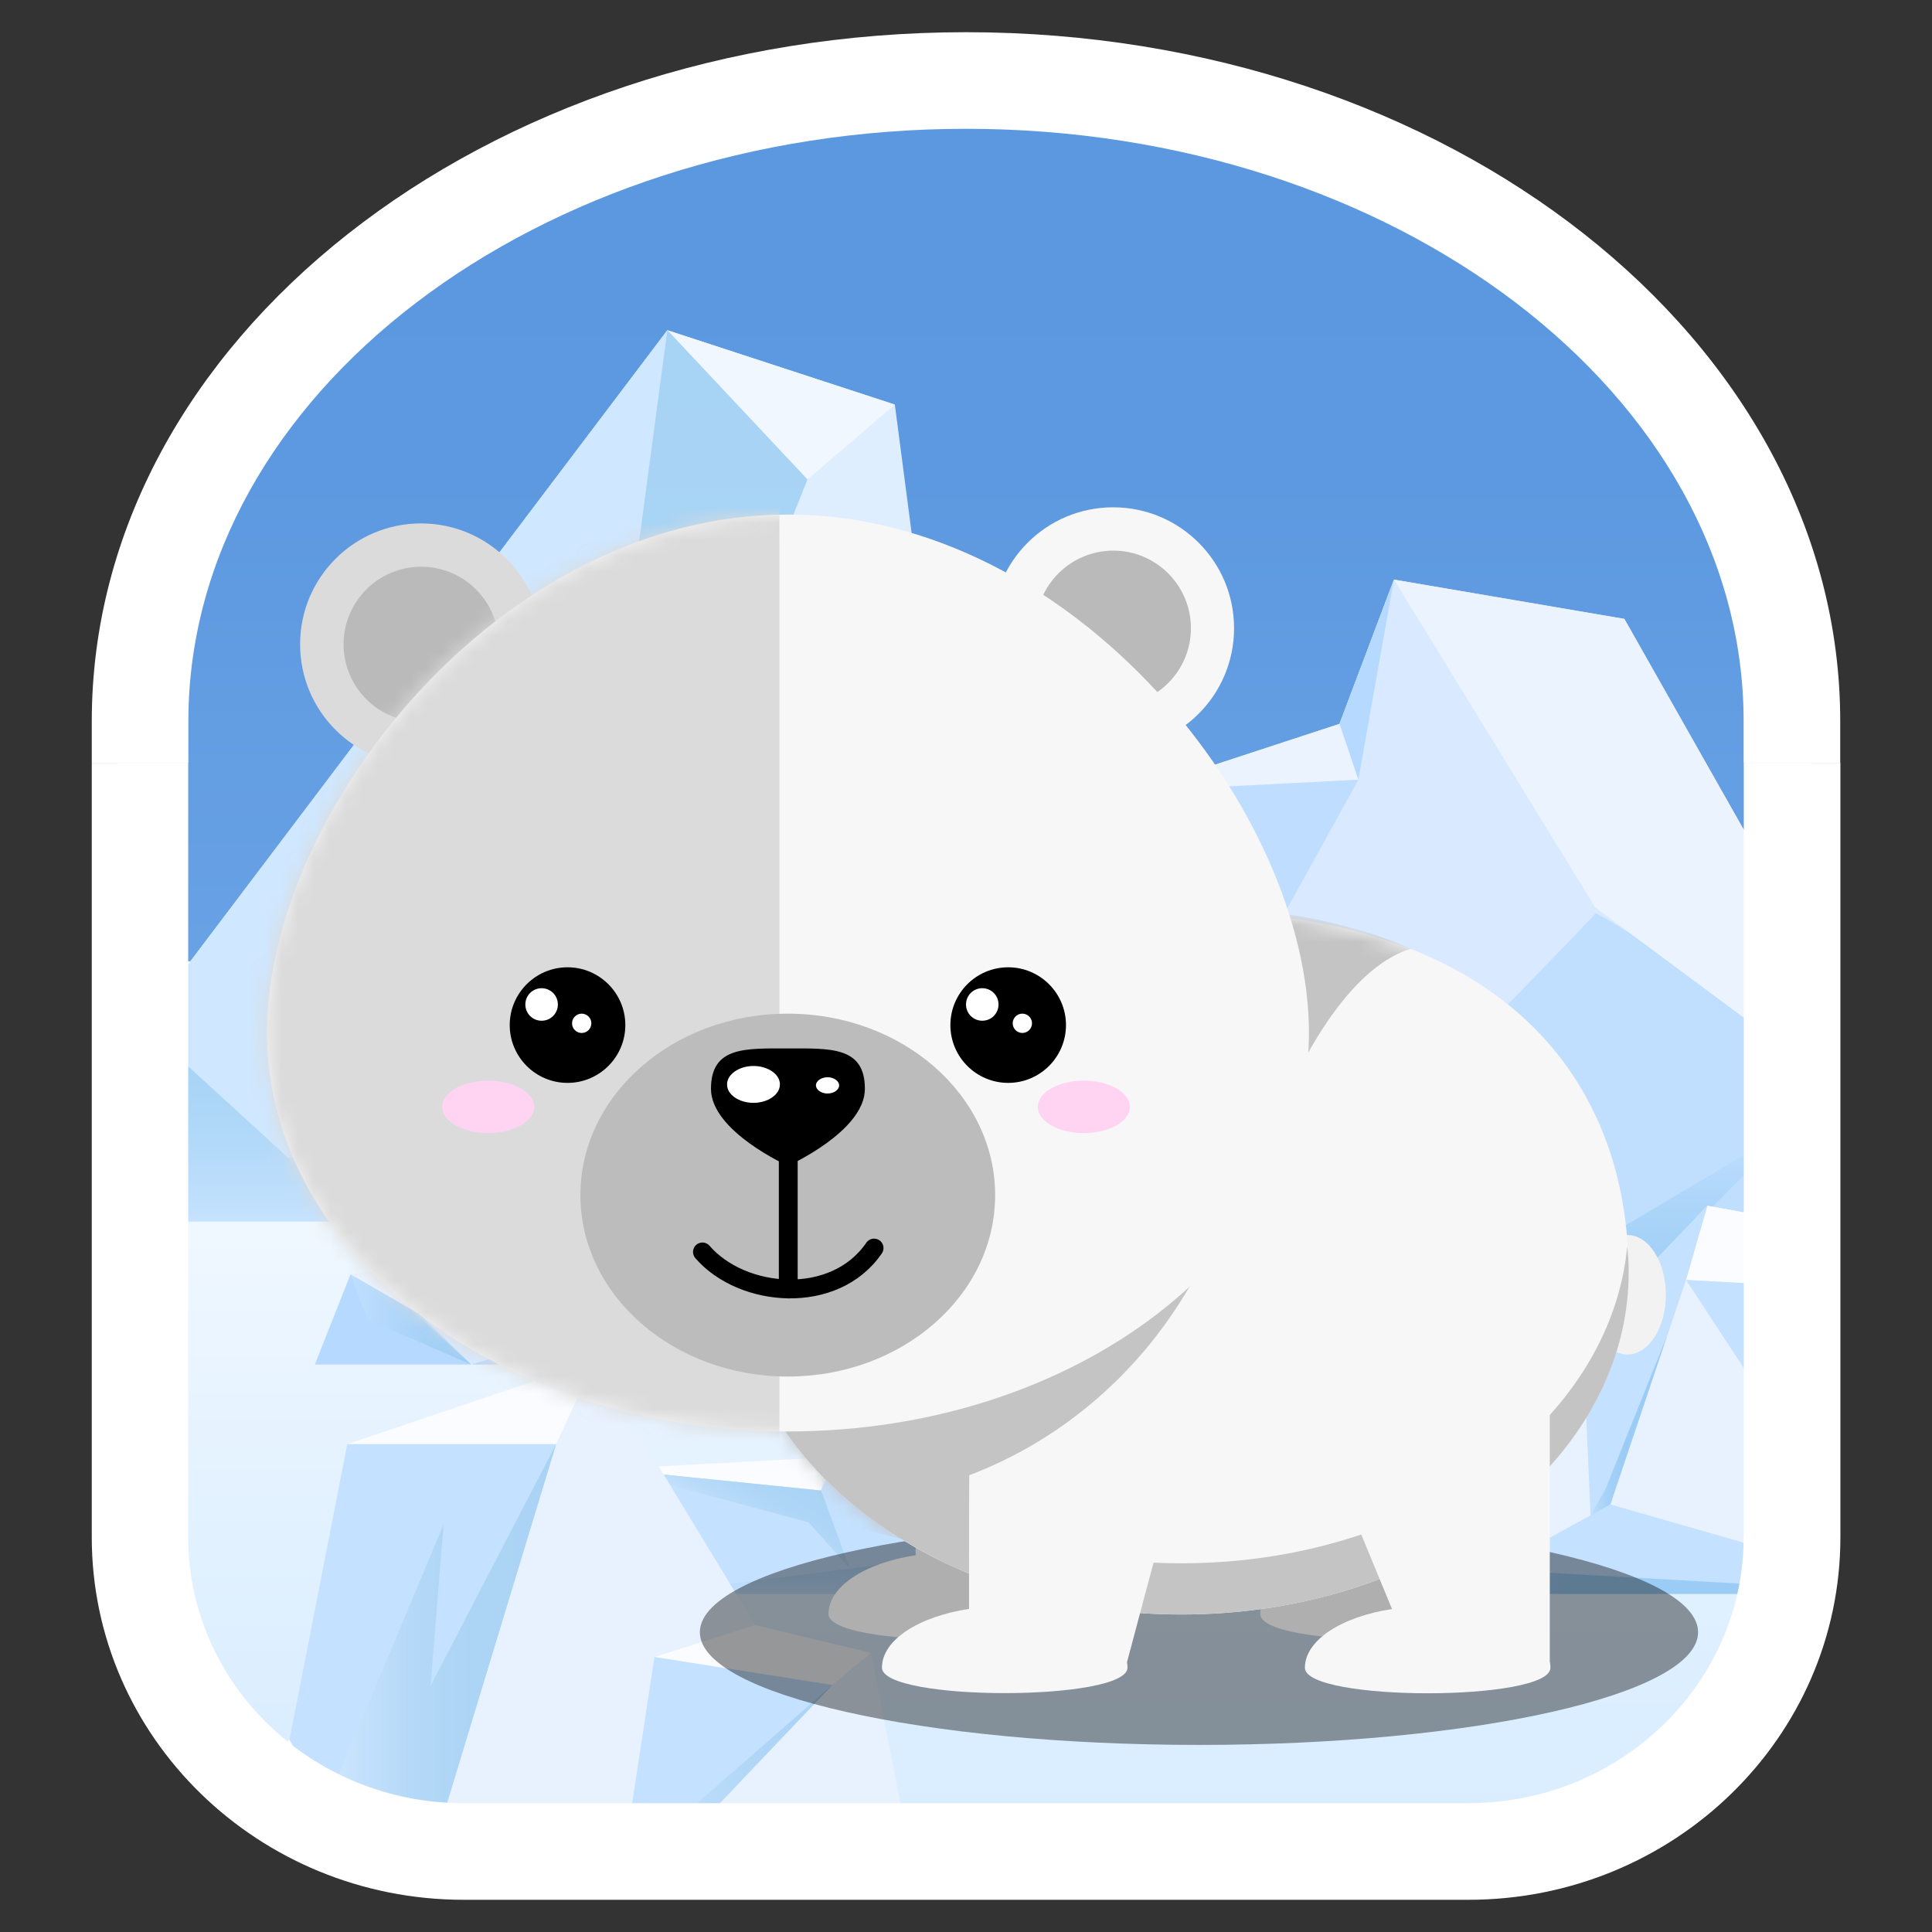 <svg width="120" height="120" viewBox="0 0 120 120" fill="none" xmlns="http://www.w3.org/2000/svg">
<rect x="0" y="0" width="120" height="120" fill="#333333" stroke="none"/>
<g clip-path="url(#clip0_3033_37611)">
<path d="M29.96 116.29L90.47 116.07C102.85 116.02 112.84 106.21 112.8 94.14L112.62 44.99C112.54 22.07 88.89 3.57 59.81 3.68C30.73 3.79 7.21 22.46 7.29 45.38L7.47 94.53C7.51 106.59 17.58 116.34 29.96 116.29Z" fill="url(#paint0_linear_3033_37611)"/>
<mask id="mask0_3033_37611" style="mask-type:luminance" maskUnits="userSpaceOnUse" x="7" y="4" width="105" height="113">
<path d="M29.78 116.3L89.81 116.08C102.09 116.04 112.01 106.3 111.97 94.33L111.79 45.57C111.71 22.83 88.25 4.48 59.39 4.58C30.53 4.68 7.21 23.2 7.29 45.94L7.47 94.7C7.51 106.67 17.5 116.34 29.78 116.29V116.3Z" fill="white"/>
</mask>
<g mask="url(#mask0_3033_37611)">
<path d="M1 126.65L122 126.65L122 59.71L1 59.71L1 126.65Z" fill="url(#paint1_linear_3033_37611)"/>
<path d="M-10.91 75.86H75.51L72.61 70.79H67.18L63.91 57.02H59.75L55.58 25.13L41.45 20.51L9.75 62.45L-4.2 63.72L-10.91 75.86Z" fill="#DFEEFF"/>
<path d="M41.45 20.51L50.15 29.78L55.58 25.13L41.45 20.51Z" fill="#F1F7FF"/>
<path d="M59.75 57.02L56.19 59.309H62.41L63.91 57.02H59.75Z" fill="#F1F7FF"/>
<path d="M72.61 70.79L68.75 73.26L63.13 72.419L67.18 70.79H72.61Z" fill="#F1F7FF"/>
<path d="M9.75 62.45L5.4 66.86L-4.2 63.72L9.75 62.45Z" fill="#F1F7FF"/>
<path d="M14.09 70.79L0.87 75.86H75.51L68.75 73.26L63.13 72.41C63.13 72.41 35.47 67.01 35.2 67.31C34.93 67.61 18.35 69.79 18.35 69.79L14.09 70.79Z" fill="#BBDDFF"/>
<path d="M41.45 20.51L9.75 62.45L3.38 74.9L34.57 68.52L50.15 29.78L41.45 20.51Z" fill="#CFE7FF"/>
<path d="M62.41 59.31L63.13 72.42L52.23 70.79L56.191 59.31H62.41Z" fill="#BBDDFF"/>
<path d="M41.45 20.51L35.2 67.31L50.15 29.78L41.45 20.51Z" fill="url(#paint2_linear_3033_37611)"/>
<path d="M67.3 74.47L63.33 74.4L63.13 72.03L62.41 59.31L58.12 72.03L58.78 74.31L19.71 73.57L10.59 65.23L3.38 74.9L-4.81 73.26L-10.91 75.86H75.51L67.3 74.47Z" fill="url(#paint3_linear_3033_37611)"/>
<path d="M19.561 84.75H127.061L127.761 70.67L116.711 66.37L100.891 38.44L86.581 36L83.201 44.96L70.411 49.15L68.191 58.34L62.961 60.9L56.441 51.94L49.461 55.58L42.13 77.07L21.77 79.16L19.561 84.75Z" fill="#D9E9FF"/>
<path d="M56.791 55.02L51.441 84.75H40.201L42.131 77.07L49.461 55.58L56.251 53.92L56.791 55.02Z" fill="#C7E2FF"/>
<path d="M122.641 71.79L122.511 72.26L119.031 84.74H71.681C71.681 84.74 98.961 57.09 99.081 56.74C99.201 56.39 122.641 71.79 122.641 71.79Z" fill="#C0DFFF"/>
<path d="M49.46 55.58L54.64 55.89L56.791 55.02L56.44 51.94L49.46 55.58Z" fill="#EBF3FF"/>
<path d="M70.411 49.15L84.371 48.43L86.581 36L99.081 56.36L114.911 68.11L127.761 70.67L116.511 66.02L100.891 38.44L86.581 36L83.201 44.96L70.411 49.15Z" fill="#EBF3FF"/>
<path d="M42.13 77.07L26.081 81.64L21.77 79.16L42.13 77.07Z" fill="#EBF3FF"/>
<path d="M84.371 48.43L77.501 60.86L74.241 73.89L71.681 84.75H60.051L62.961 60.9L68.191 58.34L70.411 49.15L84.371 48.43Z" fill="#BFDEFF"/>
<path d="M26.081 81.64L29.261 84.75L38.1 82.19L42.441 84.75H19.561L21.77 79.16L26.081 81.64Z" fill="#B5D9FF"/>
<path d="M60.051 84.75L51.891 80.81L48.491 84.75H60.051Z" fill="#B5D9FF"/>
<path d="M21.77 79.16L25.511 81.32L29.261 84.75L22.82 81.95L21.77 79.16Z" fill="url(#paint4_linear_3033_37611)"/>
<path d="M54.64 55.89L50.9 59.73L53.14 55.89H54.64Z" fill="url(#paint5_linear_3033_37611)"/>
<path d="M47.951 84.75L56.791 55.02L51.441 84.75H47.951Z" fill="url(#paint6_linear_3033_37611)"/>
<path d="M119.04 84.75L122.65 71.8L115.28 80.95L98.37 83.04L110.62 70.66C110.72 70.55 110.59 70.39 110.47 70.46L91.16 81.95L71.69 84.74H119.04V84.75Z" fill="url(#paint7_linear_3033_37611)"/>
<path d="M68.191 58.34L68.071 58.77L63.971 73.24C63.941 73.35 63.771 73.32 63.781 73.21L64.931 59.94L68.191 58.35V58.34Z" fill="url(#paint8_linear_3033_37611)"/>
<path d="M68.781 84.75L77.501 60.86L71.681 84.75H68.781Z" fill="url(#paint9_linear_3033_37611)"/>
<path d="M66.031 84.75L71.071 71.49C71.131 71.32 71.381 71.39 71.351 71.57L68.771 84.75H66.031Z" fill="url(#paint10_linear_3033_37611)"/>
<path d="M83.201 44.96L84.371 48.43L86.581 36L83.201 44.96Z" fill="#B5D9FF"/>
<path d="M40.51 99H119.38L123.38 78.04L106.05 74.89L98.3 83.01L95.51 81.19L86.31 81.8L84.25 86.95L79.76 88.46L72.98 79.01L57.07 79.37L51.3 90.52L37.85 91.25L40.51 99Z" fill="#E8F2FF"/>
<path d="M57.07 79.37L69.39 82.65L72.98 79.01L57.07 79.37Z" fill="#FAFCFF"/>
<path d="M86.31 81.799L95.33 83.98L98.3 83.01L95.51 81.189L86.31 81.799Z" fill="#FAFCFF"/>
<path d="M106.05 74.89L104.72 79.5L121.26 80.4L123.38 78.04L106.05 74.89Z" fill="#FAFCFF"/>
<path d="M37.85 91.249L50.99 92.579L51.3 90.519L37.85 91.249Z" fill="#FAFCFF"/>
<path d="M119.38 99L100.02 93.44L94.1 96.7L95.33 83.98L86.31 81.8L84.25 86.95L84.01 87.9L79.76 88.46L78.61 89.55L74.47 96.5L70.74 96.03L50.7 97.05L65.84 96.28L69.39 82.65L57.07 79.37L50.99 92.58L37.85 91.25L40.51 99L45.25 98.09L40.67 99H119.38Z" fill="#C4E1FF"/>
<path d="M98.3 83.01L98.91 96.76L104.72 79.5L106.05 74.89L98.3 83.01Z" fill="#C4E1FF"/>
<path d="M121.26 80.4L117.08 98.34L104.72 79.499L121.26 80.4Z" fill="#C4E1FF"/>
<path d="M52.78 97.43L51 92.58C51 92.58 37.7 91.23 37.86 91.25C38.02 91.27 50.22 94.55 50.22 94.55L52.79 97.43H52.78Z" fill="url(#paint11_linear_3033_37611)"/>
<path d="M65.84 96.279L69.39 82.649L59.08 96.619L40.51 98.999H79.2L65.35 97.549L65.84 96.279Z" fill="url(#paint12_linear_3033_37611)"/>
<path d="M93.7 97.549L79.2 98.999H119.38L93.7 97.549Z" fill="url(#paint13_linear_3033_37611)"/>
<path d="M86.31 81.8L92.3 86.36L93.66 97.79L94.1 96.7L95.33 83.98L86.31 81.8Z" fill="url(#paint14_linear_3033_37611)"/>
<path d="M79.76 88.459L79.88 89.369L78.61 89.549L74.47 96.499L80.13 91.399L84.01 87.899L79.76 88.459Z" fill="url(#paint15_linear_3033_37611)"/>
<path d="M98.79 94.12L99.72 92.49L103.56 82.93L100.02 93.44L98.79 94.12Z" fill="url(#paint16_linear_3033_37611)"/>
<path d="M6.61 120.81H57.67L54.08 102.66L46.9 100.94L36.93 84.51L21.57 89.7L17.98 108.05L8.41 114.63L6.61 120.81Z" fill="#E8F2FF"/>
<path d="M21.57 89.7H34.54L36.93 84.51L21.57 89.7Z" fill="#FAFCFF"/>
<path d="M46.9 100.94L40.65 102.92L51.69 104.66L54.08 102.66L46.9 100.94Z" fill="#FAFCFF"/>
<path d="M17.98 108.05L19.7 111.14L8.41 114.63L17.98 108.05Z" fill="#FAFCFF"/>
<path d="M40.65 102.92L38.22 118.82L51.69 104.66L40.65 102.92Z" fill="#C4E1FF"/>
<path d="M38.64 116.08L25.56 119.25L34.54 89.7H21.57L17.98 108.05L19.7 111.14L8.41 114.63L6.61 120.81H50.19L38.64 116.08Z" fill="#C4E1FF"/>
<path d="M8.41 114.63L10.3 120.81H6.61L8.41 114.63Z" fill="url(#paint17_linear_3033_37611)"/>
<path d="M51.69 104.66L38.64 116.08L40.22 116.72L51.69 104.66Z" fill="url(#paint18_linear_3033_37611)"/>
<path d="M26.74 104.72L27.55 94.69L20.57 111.34L25.56 119.25L34.54 89.7L26.74 104.72Z" fill="url(#paint19_linear_3033_37611)"/>
</g>
<path d="M60 2C30.01 2 5.7 21.16 5.7 44.8V47.38H11.7V44.8C11.7 24.51 33.37 8 60 8C86.63 8 108.3 24.51 108.3 44.8V47.38H114.3V44.8C114.3 21.16 89.99 2 60 2Z" fill="white"/>
<path d="M108.3 95.48C108.3 104.59 100.63 112 91.19 112H28.8C19.37 112 11.69 104.59 11.69 95.48V47.38H5.7V95.48C5.7 107.92 16.05 118 28.81 118H91.2C103.96 118 114.31 107.92 114.31 95.48V47.38H108.31V95.48H108.3Z" fill="white"/>
<path opacity="0.4" d="M74.47 108.38C91.591 108.38 105.47 105.246 105.47 101.38C105.47 97.514 91.591 94.38 74.47 94.38C57.349 94.38 43.47 97.514 43.47 101.38C43.47 105.246 57.349 108.38 74.47 108.38Z" fill="black"/>
<path d="M103.47 80.42C103.47 82.47 102.4 84.13 101.09 84.13C99.78 84.13 98.71 82.47 98.71 80.42C98.71 78.37 99.78 76.71 101.09 76.71C102.4 76.71 103.47 78.37 103.47 80.42Z" fill="#F2F2F2"/>
<path d="M93.49 99.9V88.62H83.69V96.6C80.56 97.07 78.28 98.53 78.28 100.25C78.28 102.36 93.53 102.36 93.53 100.25C93.53 100.13 93.52 100.02 93.49 99.9Z" fill="#AFAFAF"/>
<path d="M66.67 99.9V88.62H56.87V96.6C53.74 97.07 51.46 98.53 51.46 100.25C51.46 102.36 66.71 102.36 66.71 100.25C66.71 100.13 66.7 100.02 66.67 99.9Z" fill="#AFAFAF"/>
<path d="M101.15 79.02C101.15 90.76 88.71 100.28 73.37 100.28C58.03 100.28 45.59 90.76 45.59 79.02C45.59 67.28 58.03 56.57 73.37 56.57C93.53 56.57 101.15 67.28 101.15 79.02Z" fill="#F7F7F7"/>
<path d="M73.37 97.1C58.73 97.1 46.74 88.43 45.68 77.43C45.63 77.96 45.6 78.49 45.6 79.02C45.6 90.76 58.04 100.28 73.38 100.28C88.72 100.28 101.16 90.76 101.16 79.02C101.16 78.49 101.13 77.95 101.07 77.43C100.01 88.43 88.02 97.1 73.38 97.1H73.37Z" fill="#C4C4C4"/>
<path d="M70 103.24L73.01 91.96H60.19V99.93C57.06 100.41 54.78 101.86 54.78 103.58C54.78 105.69 70.03 105.69 70.03 103.58C70.03 103.46 70.02 103.35 70 103.23V103.24Z" fill="#F7F7F7"/>
<mask id="mask1_3033_37611" style="mask-type:luminance" maskUnits="userSpaceOnUse" x="45" y="56" width="57" height="45">
<path d="M101.15 79.02C101.15 90.76 88.71 100.28 73.37 100.28C58.03 100.28 45.59 90.76 45.59 79.02C45.59 67.28 58.03 56.6 73.37 56.57C93.39 56.54 101.15 67.28 101.15 79.02Z" fill="white"/>
</mask>
<g mask="url(#mask1_3033_37611)">
<path d="M74.231 79.3C70.981 85.22 65.921 89.46 60.201 91.63C60.201 93.18 60.181 96.59 60.181 96.59C60.181 96.59 44.661 93.1 39.651 90.35C27.561 83.7 23.441 67.98 30.441 55.23C37.441 42.48 53.641 36.24 65.731 42.89C77.821 49.53 81.241 66.55 74.231 79.3Z" fill="#C4C4C4"/>
<path d="M79.65 68.71C79.65 68.71 82.88 60.36 87.63 58.93C84.06 57.31 79.73 56.75 79.73 56.75L79.65 68.71Z" fill="#C4C4C4"/>
</g>
<path d="M96.26 103.24V87.46H81.31L86.46 99.94C83.33 100.42 81.05 101.87 81.05 103.59C81.05 105.7 96.3 105.7 96.3 103.59C96.3 103.47 96.29 103.36 96.27 103.24H96.26Z" fill="#F7F7F7"/>
<path d="M33.66 40.02C33.66 44.17 30.3 47.53 26.15 47.53C22 47.53 18.64 44.17 18.64 40.02C18.64 35.87 22 32.51 26.15 32.51C30.3 32.51 33.66 35.87 33.66 40.02Z" fill="#DBDBDB"/>
<path d="M30.98 40.02C30.98 42.68 28.82 44.84 26.16 44.84C23.5 44.84 21.34 42.68 21.34 40.02C21.34 37.36 23.5 35.2 26.16 35.2C28.82 35.2 30.98 37.36 30.98 40.02Z" fill="#BABABA"/>
<path d="M76.65 39.02C76.65 43.17 73.29 46.53 69.14 46.53C64.99 46.53 61.63 43.17 61.63 39.02C61.63 34.87 64.99 31.51 69.14 31.51C73.29 31.51 76.65 34.87 76.65 39.02Z" fill="#F7F7F7"/>
<path d="M73.97 39.02C73.97 41.68 71.81 43.84 69.15 43.84C66.49 43.84 64.33 41.68 64.33 39.02C64.33 36.36 66.49 34.2 69.15 34.2C71.81 34.2 73.97 36.36 73.97 39.02Z" fill="#BABABA"/>
<path d="M81.3 64.14C81.3 77.82 66.81 88.91 48.94 88.91C31.07 88.91 16.58 77.82 16.58 64.14C16.58 50.46 31.06 31.96 48.94 31.96C66.82 31.96 81.3 50.46 81.3 64.14Z" fill="#F7F7F7"/>
<mask id="mask2_3033_37611" style="mask-type:luminance" maskUnits="userSpaceOnUse" x="16" y="31" width="66" height="58">
<path d="M81.19 64.14C81.19 77.82 66.7 88.91 48.83 88.91C30.96 88.91 16.47 77.82 16.47 64.14C16.47 50.46 30.96 31.96 48.83 31.96C66.7 31.96 81.19 50.46 81.19 64.14Z" fill="white"/>
</mask>
<g mask="url(#mask2_3033_37611)">
<path d="M48.41 24.29H9.02V99.45H48.41V24.29Z" fill="#DBDBDB"/>
<path d="M33.18 68.75C33.18 69.65 31.9 70.38 30.32 70.38C28.74 70.38 27.46 69.65 27.46 68.75C27.46 67.85 28.74 67.12 30.32 67.12C31.9 67.12 33.18 67.85 33.18 68.75Z" fill="#FFD4F3"/>
<path d="M70.18 68.75C70.18 69.65 68.9 70.38 67.32 70.38C65.74 70.38 64.46 69.65 64.46 68.75C64.46 67.85 65.74 67.12 67.32 67.12C68.9 67.12 70.18 67.85 70.18 68.75Z" fill="#FFD4F3"/>
</g>
<path d="M38.84 63.67C38.84 65.65 37.23 67.26 35.25 67.26C33.27 67.26 31.66 65.65 31.66 63.67C31.66 61.69 33.27 60.08 35.25 60.08C37.23 60.08 38.84 61.69 38.84 63.67Z" fill="black"/>
<path d="M34.65 62.39C34.65 62.95 34.2 63.4 33.64 63.4C33.08 63.4 32.63 62.95 32.63 62.39C32.63 61.83 33.08 61.38 33.64 61.38C34.2 61.38 34.65 61.83 34.65 62.39Z" fill="white"/>
<path d="M36.73 63.56C36.73 63.89 36.46 64.16 36.13 64.16C35.8 64.16 35.53 63.89 35.53 63.56C35.53 63.23 35.8 62.96 36.13 62.96C36.46 62.96 36.73 63.23 36.73 63.56Z" fill="white"/>
<path d="M66.21 63.67C66.21 65.65 64.6 67.26 62.62 67.26C60.64 67.26 59.03 65.65 59.03 63.67C59.03 61.69 60.64 60.08 62.62 60.08C64.6 60.08 66.21 61.69 66.21 63.67Z" fill="black"/>
<path d="M62.02 62.389C62.02 62.949 61.571 63.399 61.011 63.399C60.45 63.399 60.001 62.949 60.001 62.389C60.001 61.829 60.45 61.379 61.011 61.379C61.571 61.379 62.02 61.829 62.02 62.389Z" fill="white"/>
<path d="M64.1 63.559C64.1 63.889 63.83 64.159 63.5 64.159C63.17 64.159 62.9 63.889 62.9 63.559C62.9 63.23 63.17 62.959 63.5 62.959C63.83 62.959 64.1 63.23 64.1 63.559Z" fill="white"/>
<path d="M61.81 74.23C61.81 80.46 56.04 85.5 48.93 85.5C41.82 85.5 36.05 80.45 36.05 74.23C36.05 68.01 41.82 62.96 48.93 62.96C56.04 62.96 61.81 68.01 61.81 74.23Z" fill="#BCBCBC"/>
<path d="M43.63 77.76C46.1 80.62 51.84 81.109 54.29 77.519" stroke="black" stroke-width="1.17" stroke-miterlimit="10" stroke-linecap="round"/>
<path d="M48.96 70.13V80.06" stroke="black" stroke-width="1.17" stroke-miterlimit="10" stroke-linecap="round"/>
<path d="M53.72 67.63C53.72 70.27 48.94 72.41 48.94 72.41C48.94 72.41 44.16 70.27 44.16 67.63C44.16 64.99 46.3 65.12 48.94 65.12C51.58 65.12 53.72 64.99 53.72 67.63Z" fill="black"/>
<path d="M46.8 66.21C45.91 66.21 45.16 66.73 45.16 67.34V67.37C45.16 67.99 45.9 68.5 46.8 68.5C47.7 68.5 48.44 67.98 48.44 67.37V67.34C48.44 66.72 47.69 66.21 46.8 66.21Z" fill="white"/>
<path d="M51.4 66.91C51.01 66.91 50.68 67.14 50.68 67.41C50.68 67.69 51.01 67.92 51.4 67.92C51.79 67.92 52.12 67.69 52.12 67.42C52.12 67.14 51.79 66.91 51.4 66.91Z" fill="white"/>
</g>
<defs>
<linearGradient id="paint0_linear_3033_37611" x1="60.05" y1="-3.65" x2="60.05" y2="101.86" gradientUnits="userSpaceOnUse">
<stop stop-color="#5A97DF"/>
<stop offset="0.31" stop-color="#5D99E0"/>
<stop offset="0.57" stop-color="#67A0E4"/>
<stop offset="0.82" stop-color="#79ADEA"/>
<stop offset="1" stop-color="#5795DE"/>
</linearGradient>
<linearGradient id="paint1_linear_3033_37611" x1="61.501" y1="59.72" x2="61.501" y2="126.66" gradientUnits="userSpaceOnUse">
<stop stop-color="white"/>
<stop offset="0.34" stop-color="#EAF5FF"/>
<stop offset="0.7" stop-color="#DBEEFF"/>
<stop offset="0.99" stop-color="#D6ECFF"/>
</linearGradient>
<linearGradient id="paint2_linear_3033_37611" x1="42.67" y1="67.31" x2="42.67" y2="20.51" gradientUnits="userSpaceOnUse">
<stop stop-color="#CBE5FF"/>
<stop offset="0.1" stop-color="#C1E0FC"/>
<stop offset="0.33" stop-color="#B2D8F8"/>
<stop offset="0.59" stop-color="#A9D4F5"/>
<stop offset="0.99" stop-color="#A7D3F5"/>
</linearGradient>
<linearGradient id="paint3_linear_3033_37611" x1="32.3" y1="75.86" x2="32.3" y2="59.31" gradientUnits="userSpaceOnUse">
<stop stop-color="#C6E3FF"/>
<stop offset="0.05" stop-color="#C1E0FD"/>
<stop offset="0.34" stop-color="#B0D8F8"/>
<stop offset="0.64" stop-color="#A5D2F5"/>
<stop offset="0.99" stop-color="#A2D1F5"/>
</linearGradient>
<linearGradient id="paint4_linear_3033_37611" x1="21.77" y1="81.95" x2="29.261" y2="81.95" gradientUnits="userSpaceOnUse">
<stop stop-color="#C0DFFF"/>
<stop offset="0.61" stop-color="#A5D1F7"/>
<stop offset="0.99" stop-color="#9ACCF5"/>
</linearGradient>
<linearGradient id="paint5_linear_3033_37611" x1="50.9" y1="57.81" x2="54.64" y2="57.81" gradientUnits="userSpaceOnUse">
<stop stop-color="#C0DFFF"/>
<stop offset="0.61" stop-color="#A5D1F7"/>
<stop offset="0.99" stop-color="#9ACCF5"/>
</linearGradient>
<linearGradient id="paint6_linear_3033_37611" x1="47.951" y1="69.88" x2="56.791" y2="69.88" gradientUnits="userSpaceOnUse">
<stop stop-color="#C0DFFF"/>
<stop offset="0.05" stop-color="#BCDDFE"/>
<stop offset="0.35" stop-color="#A9D3F9"/>
<stop offset="0.67" stop-color="#9DCDF5"/>
<stop offset="0.99" stop-color="#9ACCF5"/>
</linearGradient>
<linearGradient id="paint7_linear_3033_37611" x1="97.16" y1="70.44" x2="97.16" y2="84.75" gradientUnits="userSpaceOnUse">
<stop stop-color="#C0DFFF"/>
<stop offset="0.34" stop-color="#ABD4F9"/>
<stop offset="0.68" stop-color="#9ECEF6"/>
<stop offset="0.99" stop-color="#9ACCF5"/>
</linearGradient>
<linearGradient id="paint8_linear_3033_37611" x1="63.781" y1="65.82" x2="68.191" y2="65.82" gradientUnits="userSpaceOnUse">
<stop stop-color="#C0DFFF"/>
<stop offset="0.58" stop-color="#A6D2F8"/>
<stop offset="0.99" stop-color="#9ACCF5"/>
</linearGradient>
<linearGradient id="paint9_linear_3033_37611" x1="69.061" y1="65.73" x2="77.951" y2="81.13" gradientUnits="userSpaceOnUse">
<stop stop-color="#C0DFFF"/>
<stop offset="0.31" stop-color="#B9DBFD"/>
<stop offset="0.75" stop-color="#A7D2F8"/>
<stop offset="0.99" stop-color="#9ACCF5"/>
</linearGradient>
<linearGradient id="paint10_linear_3033_37611" x1="66.401" y1="74.15" x2="71.581" y2="83.13" gradientUnits="userSpaceOnUse">
<stop stop-color="#C0DFFF"/>
<stop offset="0.61" stop-color="#A5D1F7"/>
<stop offset="0.99" stop-color="#9ACCF5"/>
</linearGradient>
<linearGradient id="paint11_linear_3033_37611" x1="44.78" y1="95.25" x2="47.49" y2="90.56" gradientUnits="userSpaceOnUse">
<stop stop-color="#CFE7FF"/>
<stop offset="0.01" stop-color="#CDE6FE"/>
<stop offset="0.35" stop-color="#B9DBF9"/>
<stop offset="0.67" stop-color="#ADD5F6"/>
<stop offset="0.99" stop-color="#A9D3F5"/>
</linearGradient>
<linearGradient id="paint12_linear_3033_37611" x1="59.86" y1="98.999" x2="59.86" y2="82.649" gradientUnits="userSpaceOnUse">
<stop stop-color="#C4E1FF"/>
<stop offset="0.02" stop-color="#BFDEFD"/>
<stop offset="0.13" stop-color="#AED6F9"/>
<stop offset="0.27" stop-color="#A2D0F7"/>
<stop offset="0.46" stop-color="#9BCCF5"/>
<stop offset="0.99" stop-color="#9ACCF5"/>
</linearGradient>
<linearGradient id="paint13_linear_3033_37611" x1="79.2" y1="98.269" x2="119.38" y2="98.269" gradientUnits="userSpaceOnUse">
<stop stop-color="#C4E1FF"/>
<stop offset="0.02" stop-color="#BFDEFD"/>
<stop offset="0.13" stop-color="#AED6F9"/>
<stop offset="0.27" stop-color="#A2D0F7"/>
<stop offset="0.46" stop-color="#9BCCF5"/>
<stop offset="0.99" stop-color="#9ACCF5"/>
</linearGradient>
<linearGradient id="paint14_linear_3033_37611" x1="86.31" y1="89.79" x2="95.33" y2="89.79" gradientUnits="userSpaceOnUse">
<stop stop-color="#CFE7FF"/>
<stop offset="0.5" stop-color="#B9DBF9"/>
<stop offset="0.99" stop-color="#A9D3F5"/>
</linearGradient>
<linearGradient id="paint15_linear_3033_37611" x1="73.39" y1="94.629" x2="84.27" y2="88.349" gradientUnits="userSpaceOnUse">
<stop stop-color="#CFE7FF"/>
<stop offset="0.2" stop-color="#C4E1FC"/>
<stop offset="0.67" stop-color="#B0D6F6"/>
<stop offset="0.99" stop-color="#A9D3F5"/>
</linearGradient>
<linearGradient id="paint16_linear_3033_37611" x1="98.79" y1="88.52" x2="103.56" y2="88.52" gradientUnits="userSpaceOnUse">
<stop stop-color="#C4E1FF"/>
<stop offset="0.02" stop-color="#BFDEFD"/>
<stop offset="0.13" stop-color="#AED6F9"/>
<stop offset="0.27" stop-color="#A2D0F7"/>
<stop offset="0.46" stop-color="#9BCCF5"/>
<stop offset="0.99" stop-color="#9ACCF5"/>
</linearGradient>
<linearGradient id="paint17_linear_3033_37611" x1="6.61" y1="117.72" x2="10.3" y2="117.72" gradientUnits="userSpaceOnUse">
<stop stop-color="#CFE7FF"/>
<stop offset="0.61" stop-color="#B4D8F7"/>
<stop offset="0.99" stop-color="#A9D3F5"/>
</linearGradient>
<linearGradient id="paint18_linear_3033_37611" x1="38.14" y1="115.2" x2="52.87" y2="106.7" gradientUnits="userSpaceOnUse">
<stop stop-color="#CFE7FF"/>
<stop offset="0.32" stop-color="#BCDDFA"/>
<stop offset="0.69" stop-color="#AED5F6"/>
<stop offset="0.99" stop-color="#A9D3F5"/>
</linearGradient>
<linearGradient id="paint19_linear_3033_37611" x1="20.57" y1="104.48" x2="34.54" y2="104.48" gradientUnits="userSpaceOnUse">
<stop stop-color="#CFE7FF"/>
<stop offset="0.1" stop-color="#C6E2FC"/>
<stop offset="0.35" stop-color="#B5D9F8"/>
<stop offset="0.63" stop-color="#ACD4F5"/>
<stop offset="0.99" stop-color="#A9D3F5"/>
</linearGradient>
<clipPath id="clip0_3033_37611">
<rect width="120" height="120" fill="white"/>
</clipPath>
</defs>
</svg>
